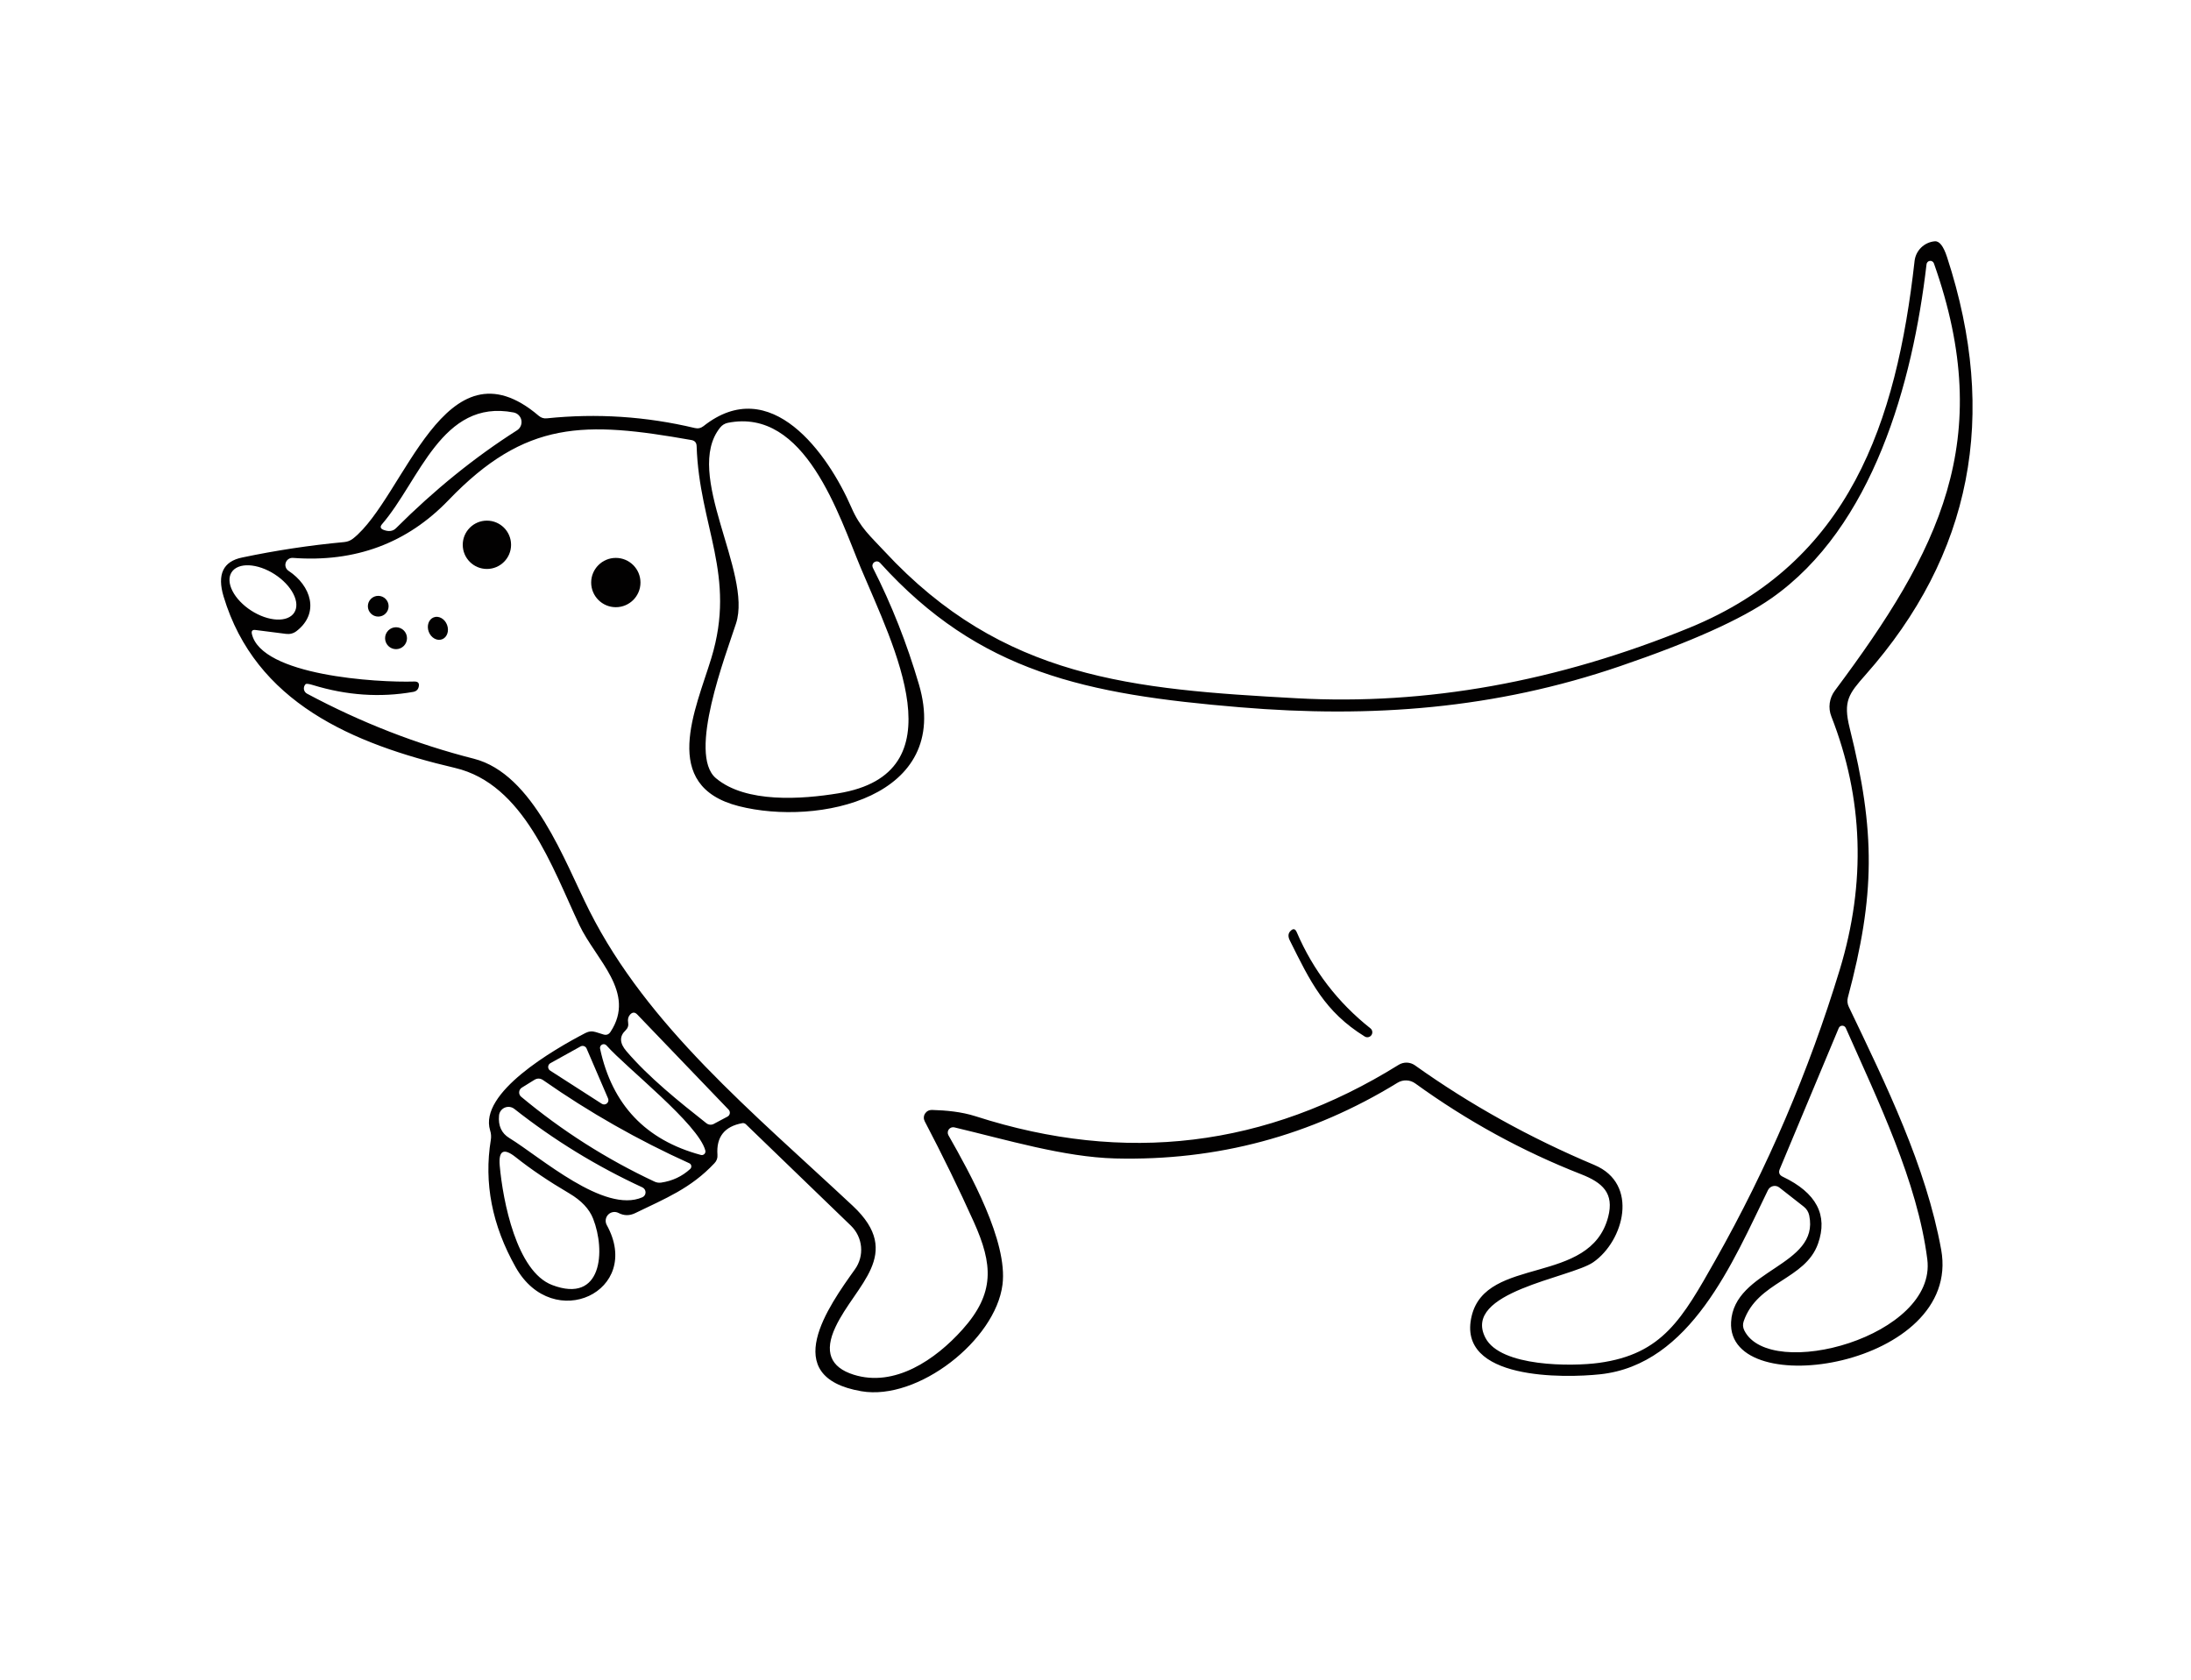 <svg width="240" height="184" viewBox="0 0 240 184" fill="none" xmlns="http://www.w3.org/2000/svg">
<g id="Mask group 1">
<path id="Vector" d="M96.868 60.375C109.854 74.389 124.071 75.504 142.039 76.489C156.246 77.268 170.596 74.689 185.089 68.754C202.596 61.575 207.729 46.307 209.721 28.586C209.786 28.028 210.04 27.509 210.442 27.117C210.844 26.724 211.369 26.483 211.929 26.432C212.436 26.382 212.886 26.961 213.279 28.168C218.957 45.539 215.979 60.793 204.343 73.929C202.511 76.007 201.879 76.789 202.607 79.736C205.457 91.136 205.404 98.068 202.414 109.264C202.324 109.603 202.358 109.963 202.511 110.282C206.614 118.854 210.975 127.746 212.636 136.896C214.95 149.721 189.15 153.696 189.621 144.814C189.932 139.029 199.339 138.707 198.182 133.146C198.096 132.746 197.893 132.421 197.571 132.171L194.904 130.082C194.808 130.007 194.697 129.953 194.578 129.927C194.46 129.9 194.336 129.901 194.217 129.929C194.098 129.956 193.986 130.011 193.89 130.087C193.793 130.164 193.715 130.261 193.661 130.371C189.846 138.171 185.207 149.507 175.254 150.546C171.439 150.954 159.493 151.232 161.207 144.15C162.814 137.529 174.171 140.861 176.154 133.318C176.839 130.704 175.543 129.546 173.186 128.625C166.764 126.111 160.711 122.796 155.025 118.682C154.745 118.479 154.412 118.364 154.067 118.351C153.721 118.337 153.38 118.426 153.086 118.607C143.636 124.414 133.325 127.179 122.154 126.9C116.539 126.75 110.271 124.854 104.529 123.493C104.418 123.469 104.303 123.477 104.198 123.517C104.092 123.556 104 123.625 103.932 123.715C103.864 123.805 103.824 123.913 103.816 124.026C103.808 124.138 103.832 124.251 103.886 124.35C106.254 128.518 110.421 136.007 109.811 140.732C109.039 146.796 100.554 153.471 94.35 152.4C85.2 150.825 90.771 143.079 93.653 139.039C94.163 138.325 94.399 137.451 94.319 136.576C94.238 135.702 93.846 134.884 93.214 134.271L81.686 123.139C81.635 123.096 81.576 123.063 81.513 123.045C81.451 123.026 81.385 123.022 81.321 123.032C79.357 123.389 78.446 124.546 78.589 126.504C78.618 126.861 78.507 127.168 78.257 127.425C75.664 130.189 72.879 131.282 69.579 132.889C68.957 133.189 68.346 133.182 67.746 132.868C67.563 132.775 67.355 132.742 67.152 132.776C66.949 132.809 66.762 132.907 66.619 133.054C66.475 133.201 66.382 133.39 66.354 133.594C66.326 133.798 66.363 134.005 66.461 134.186C70.468 141.439 60.6 146.111 56.486 138.814C53.9 134.229 52.993 129.579 53.764 124.864C53.821 124.514 53.796 124.171 53.689 123.836C52.425 119.711 60.654 114.964 64.136 113.154C64.5 112.968 64.875 112.936 65.261 113.057L66.086 113.314C66.421 113.421 66.686 113.325 66.879 113.025C69.718 108.707 65.261 105.139 63.461 101.325C60.493 95.046 57.396 85.886 49.832 84.118C38.593 81.482 27.986 76.95 24.493 65.347C23.764 62.925 24.439 61.5 26.518 61.072C30.218 60.293 33.95 59.729 37.714 59.379C38.078 59.343 38.4 59.214 38.678 58.993C44.346 54.504 48.675 36.718 59.025 45.557C59.282 45.772 59.575 45.861 59.904 45.825C65.368 45.261 70.768 45.614 76.103 46.886C76.454 46.971 76.771 46.904 77.057 46.682C84.418 40.854 90.686 49.672 93.268 55.607C94.221 57.804 95.336 58.725 96.868 60.375ZM45.868 75.225C45.803 75.539 45.6 75.729 45.257 75.793C41.643 76.429 37.982 76.179 34.275 75.043C33.811 74.9 33.539 74.871 33.461 74.957C33.392 75.032 33.342 75.122 33.313 75.219C33.284 75.316 33.278 75.418 33.295 75.518C33.311 75.617 33.35 75.711 33.409 75.792C33.467 75.873 33.544 75.939 33.632 75.986C39.539 79.143 45.629 81.518 51.9 83.111C58.457 84.782 61.843 94.393 64.575 99.793C70.961 112.436 82.393 121.789 93.428 132.107C99.064 137.389 93.696 140.732 91.521 145.361C90.257 148.032 90.921 149.775 93.514 150.589C98.014 152.004 102.482 148.929 105.418 145.65C109.007 141.654 108.761 138.504 106.671 133.854C105.05 130.254 103.257 126.579 101.293 122.829C101.224 122.698 101.19 122.552 101.196 122.405C101.202 122.257 101.247 122.113 101.326 121.988C101.405 121.862 101.515 121.759 101.647 121.689C101.778 121.618 101.926 121.583 102.075 121.586C103.629 121.629 105.3 121.779 106.875 122.282C123.254 127.554 138.696 125.675 153.204 116.646C153.474 116.478 153.788 116.394 154.106 116.403C154.425 116.413 154.733 116.516 154.993 116.7C161.021 121 167.575 124.639 174.654 127.618C179.582 129.696 177.868 135.954 174.525 138.268C172.029 139.993 160.082 141.525 162.718 146.561C164.379 149.743 172.189 149.7 175.146 149.293C182.132 148.339 184.286 144.429 187.907 138.032C193.6 127.954 198.139 117.35 201.525 106.221C204.418 96.693 204.111 87.447 200.604 78.482C200.42 78.018 200.359 77.514 200.427 77.019C200.494 76.524 200.688 76.053 200.989 75.654C212.4 60.364 218.689 48.225 211.843 28.864C211.813 28.772 211.752 28.693 211.671 28.641C211.589 28.589 211.492 28.566 211.396 28.578C211.3 28.589 211.211 28.634 211.144 28.703C211.077 28.773 211.036 28.864 211.029 28.961C209.518 41.936 205.179 57.739 194.036 65.539C190.729 67.854 185.204 70.332 177.461 72.975C163.779 77.657 150.268 78.686 135.814 77.475C118.982 76.072 107.271 73.682 96.386 61.639C96.306 61.56 96.201 61.51 96.089 61.5C95.977 61.489 95.865 61.519 95.772 61.582C95.679 61.646 95.611 61.74 95.581 61.848C95.55 61.956 95.558 62.072 95.603 62.175C97.653 66.204 99.339 70.472 100.661 74.979C104.314 87.407 89.582 90.514 80.925 88.307C72.204 86.089 76.221 77.668 77.914 72.107C80.7 62.979 76.596 57.707 76.307 48.857C76.293 48.486 76.103 48.268 75.739 48.204C64.05 46.136 57.589 45.986 49.136 54.782C44.593 59.511 38.911 61.621 32.089 61.114C31.919 61.101 31.748 61.145 31.605 61.239C31.463 61.334 31.355 61.473 31.3 61.635C31.245 61.797 31.245 61.972 31.3 62.134C31.356 62.296 31.464 62.435 31.607 62.529C34.071 64.157 35.046 67.147 32.486 69.129C32.15 69.386 31.771 69.489 31.35 69.439L27.986 69.011C27.65 68.968 27.518 69.111 27.589 69.439C28.639 74.004 41.271 74.786 45.396 74.657C45.796 74.65 45.953 74.839 45.868 75.225ZM56.261 45.182C48.386 43.661 45.964 52.65 41.839 57.429C41.618 57.693 41.664 57.893 41.978 58.029C42.564 58.264 43.032 58.207 43.382 57.857C47.596 53.65 52.011 50.079 56.625 47.143C56.807 47.029 56.952 46.863 57.038 46.666C57.125 46.469 57.15 46.25 57.111 46.038C57.072 45.827 56.969 45.632 56.818 45.479C56.666 45.327 56.472 45.223 56.261 45.182ZM78.418 85.243C81.696 88.007 87.836 87.557 91.821 86.904C105.129 84.729 97.896 70.811 94.296 62.229C91.907 56.518 88.221 44.614 79.725 46.318C79.393 46.387 79.097 46.569 78.889 46.832C74.807 51.889 82.436 62.711 80.625 68.293C79.511 71.743 75.3 82.618 78.418 85.243ZM32.231 67.108C32.4 66.846 32.478 66.53 32.461 66.178C32.444 65.825 32.333 65.443 32.133 65.053C31.934 64.662 31.65 64.272 31.298 63.904C30.946 63.535 30.533 63.197 30.083 62.906C29.632 62.616 29.153 62.38 28.672 62.211C28.191 62.043 27.718 61.946 27.281 61.925C26.843 61.905 26.449 61.961 26.121 62.092C25.793 62.222 25.537 62.424 25.369 62.685C25.2 62.947 25.122 63.263 25.139 63.615C25.156 63.968 25.267 64.35 25.467 64.74C25.666 65.13 25.95 65.521 26.302 65.889C26.654 66.257 27.067 66.597 27.517 66.887C27.968 67.177 28.447 67.413 28.928 67.582C29.409 67.75 29.882 67.847 30.319 67.868C30.757 67.888 31.151 67.832 31.479 67.701C31.807 67.571 32.063 67.369 32.231 67.108ZM68.614 115.146C71.089 118.039 74.379 120.675 77.379 123.043C77.493 123.132 77.63 123.187 77.773 123.2C77.915 123.213 78.058 123.185 78.182 123.118L79.693 122.314C79.759 122.279 79.815 122.229 79.858 122.168C79.901 122.107 79.93 122.037 79.941 121.963C79.953 121.89 79.947 121.814 79.924 121.743C79.901 121.672 79.863 121.607 79.811 121.554L69.803 111.129C69.539 110.857 69.278 110.861 69.021 111.139C68.814 111.368 68.743 111.661 68.807 112.018C68.864 112.346 68.771 112.629 68.528 112.864C67.836 113.514 67.864 114.275 68.614 115.146ZM195.289 128.904C198.968 130.661 200.254 133.104 199.146 136.232C197.743 140.196 192.514 140.357 191.004 144.729C190.882 145.079 190.907 145.421 191.079 145.757C193.907 151.35 212.186 146.4 211.114 137.946C210.032 129.429 205.714 120.579 202.179 112.596C202.144 112.524 202.09 112.463 202.022 112.42C201.954 112.378 201.875 112.356 201.795 112.357C201.715 112.358 201.636 112.382 201.569 112.427C201.503 112.471 201.45 112.534 201.418 112.607L194.957 128.057C194.793 128.443 194.904 128.725 195.289 128.904ZM77.261 126.032C76.511 123.139 68.614 116.979 66.439 114.525C66.38 114.456 66.3 114.408 66.21 114.39C66.121 114.372 66.029 114.384 65.947 114.425C65.866 114.466 65.8 114.532 65.761 114.615C65.722 114.697 65.712 114.79 65.732 114.879C67.053 121.014 70.732 124.893 76.768 126.514C76.835 126.534 76.906 126.535 76.974 126.518C77.042 126.501 77.105 126.466 77.155 126.417C77.205 126.368 77.241 126.306 77.26 126.239C77.278 126.171 77.278 126.1 77.261 126.032ZM60.289 116.464C60.217 116.504 60.156 116.562 60.113 116.632C60.071 116.703 60.047 116.783 60.045 116.865C60.042 116.948 60.062 117.029 60.101 117.102C60.14 117.174 60.198 117.235 60.268 117.279L65.903 120.9C65.989 120.96 66.092 120.99 66.196 120.985C66.3 120.981 66.4 120.942 66.479 120.874C66.559 120.807 66.614 120.715 66.636 120.613C66.658 120.511 66.645 120.405 66.6 120.311L64.254 114.857C64.227 114.796 64.189 114.742 64.14 114.697C64.092 114.652 64.034 114.618 63.971 114.597C63.909 114.575 63.843 114.568 63.777 114.574C63.711 114.58 63.647 114.6 63.589 114.632L60.289 116.464ZM75.504 127.425C69.889 124.889 64.557 121.857 59.507 118.329C59.178 118.1 58.846 118.093 58.511 118.307L57.161 119.143C57.077 119.195 57.007 119.266 56.956 119.35C56.906 119.434 56.875 119.529 56.868 119.626C56.861 119.724 56.877 119.821 56.914 119.91C56.952 119.999 57.011 120.078 57.086 120.139C61.557 123.868 66.421 126.964 71.678 129.429C71.914 129.543 72.161 129.582 72.418 129.546C73.646 129.368 74.707 128.871 75.6 128.057C75.647 128.014 75.684 127.959 75.705 127.898C75.727 127.838 75.733 127.773 75.723 127.71C75.714 127.647 75.689 127.588 75.65 127.538C75.612 127.488 75.561 127.45 75.504 127.425ZM70.371 130.071C65.357 127.757 60.678 124.889 56.336 121.468C56.189 121.354 56.014 121.282 55.83 121.258C55.646 121.234 55.459 121.261 55.288 121.334C55.118 121.407 54.97 121.525 54.86 121.675C54.75 121.824 54.683 122.001 54.664 122.186C54.557 123.314 54.932 124.139 55.789 124.661C59.228 126.771 66.193 132.975 70.361 131.154C70.465 131.109 70.554 131.036 70.616 130.941C70.679 130.847 70.713 130.736 70.714 130.622C70.715 130.508 70.683 130.396 70.623 130.298C70.562 130.2 70.475 130.122 70.371 130.071ZM62.357 130.725C60.107 129.404 58.146 128.079 56.475 126.75C55.175 125.721 54.596 126.032 54.739 127.682C55.082 131.539 56.582 139.286 60.482 140.764C65.989 142.864 66.343 136.982 64.971 133.5C64.557 132.436 63.686 131.511 62.357 130.725Z" fill="#010000" fill-opacity="0.996"/>
<path id="Vector_2" d="M53.336 62.325C54.797 62.325 55.982 61.14 55.982 59.679C55.982 58.217 54.797 57.032 53.336 57.032C51.874 57.032 50.689 58.217 50.689 59.679C50.689 61.14 51.874 62.325 53.336 62.325Z" fill="#010000" fill-opacity="0.996"/>
<path id="Vector_3" d="M67.457 66.514C68.948 66.514 70.157 65.305 70.157 63.814C70.157 62.323 68.948 61.114 67.457 61.114C65.966 61.114 64.757 62.323 64.757 63.814C64.757 65.305 65.966 66.514 67.457 66.514Z" fill="#010000" fill-opacity="0.996"/>
<path id="Vector_4" d="M41.432 67.543C42.059 67.543 42.568 67.034 42.568 66.407C42.568 65.78 42.059 65.271 41.432 65.271C40.805 65.271 40.296 65.78 40.296 66.407C40.296 67.034 40.805 67.543 41.432 67.543Z" fill="#010000" fill-opacity="0.996"/>
<path id="Vector_5" d="M46.967 69.211C47.22 69.874 47.873 70.241 48.426 70.03C48.979 69.819 49.222 69.11 48.968 68.446C48.715 67.783 48.062 67.416 47.509 67.627C46.956 67.838 46.713 68.547 46.967 69.211Z" fill="#010000" fill-opacity="0.996"/>
<path id="Vector_6" d="M43.382 71.111C44.045 71.111 44.582 70.573 44.582 69.911C44.582 69.248 44.045 68.711 43.382 68.711C42.719 68.711 42.182 69.248 42.182 69.911C42.182 70.573 42.719 71.111 43.382 71.111Z" fill="#010000" fill-opacity="0.996"/>
<path id="Vector_7" d="M150.118 112.65C150.227 112.737 150.298 112.863 150.317 113.001C150.337 113.139 150.302 113.279 150.222 113.393C150.141 113.507 150.02 113.585 149.883 113.613C149.746 113.64 149.604 113.614 149.486 113.539C145.093 110.818 143.529 107.529 141.289 103.029C141.075 102.6 141.093 102.257 141.343 102C141.643 101.679 141.879 101.721 142.05 102.129C143.843 106.3 146.532 109.807 150.118 112.65Z" fill="#010000" fill-opacity="0.996"/>
</g>
</svg>
